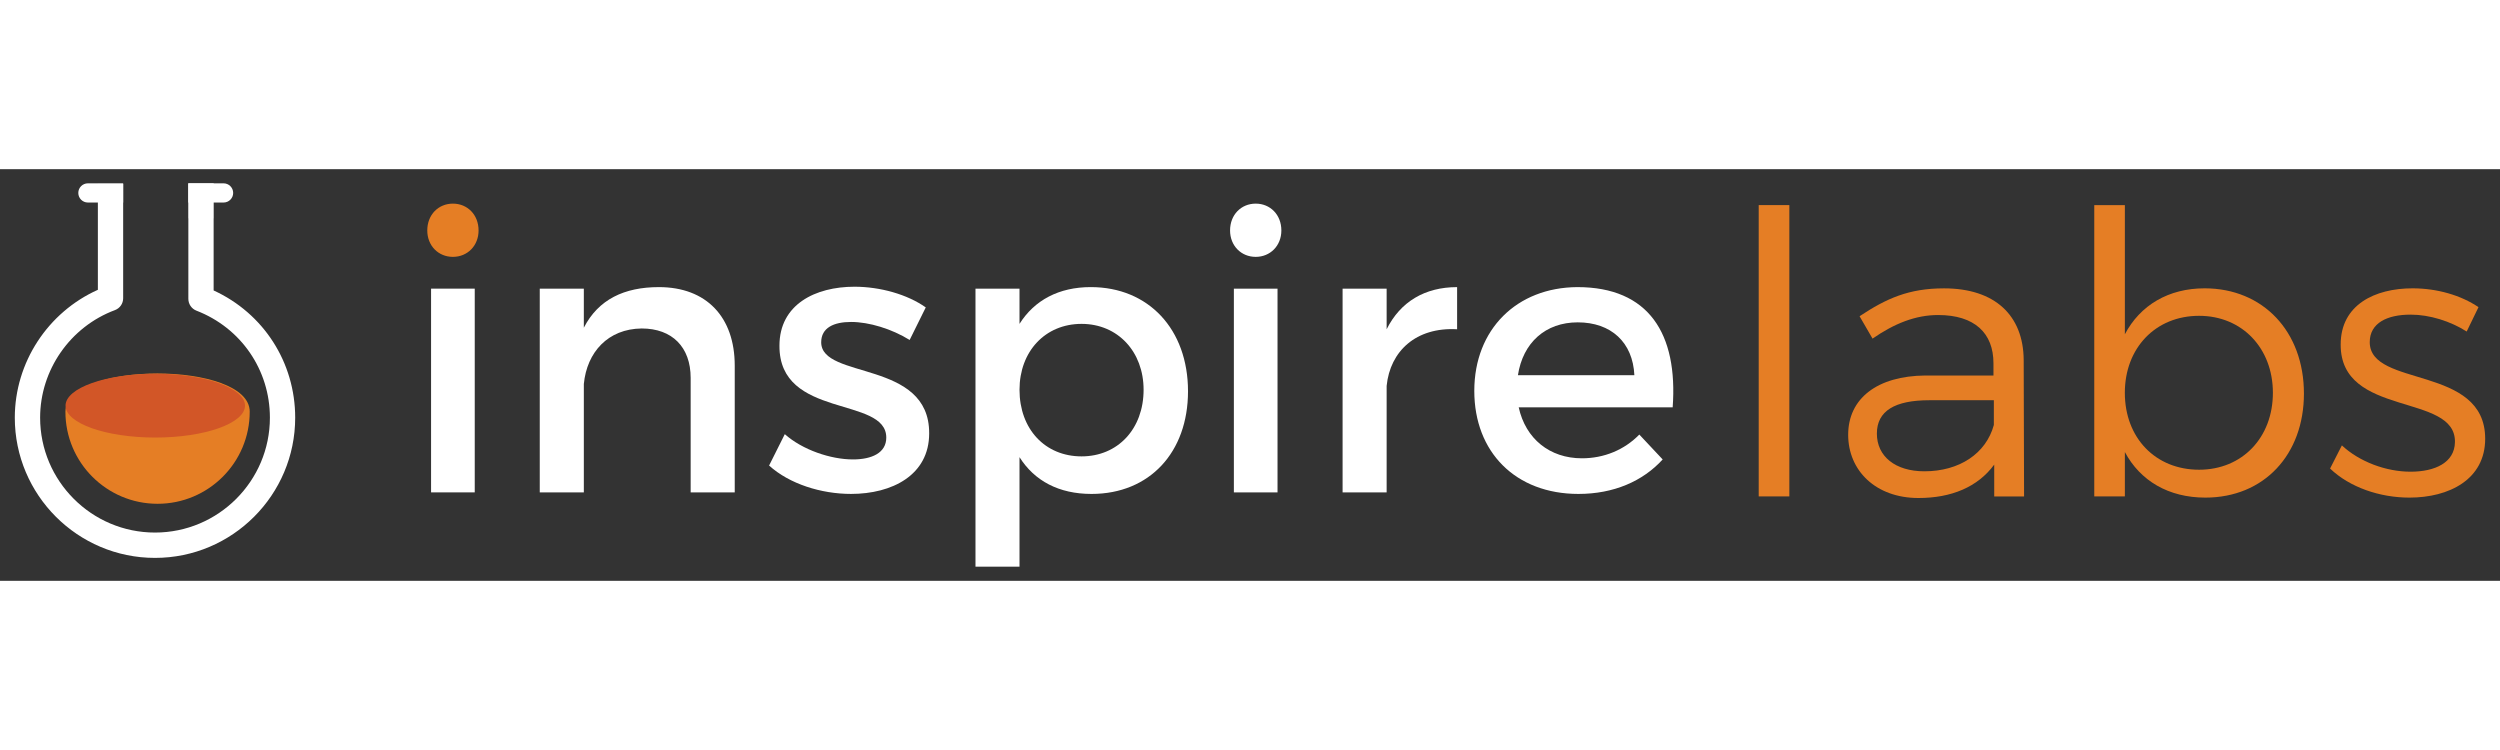 <svg width="200" height="60" version="1.1" id="Layer_1" xmlns="http://www.w3.org/2000/svg" xmlns:xlink="http://www.w3.org/1999/xlink" x="0px" y="0px"
	 viewBox="0 0 189.79 31.25" style="enable-background:new 0 0 189.79 31.25;" xml:space="preserve">
<rect x="0" y="0" width="189.79" height="31.25" fill="#333333" stroke="none"/>
<path id="inspire-dot" style="fill:#E57E25;" d="M36.331,4.652c0,1.161-0.844,2.005-1.949,2.005
	c-1.104,0-1.945-0.844-1.945-2.005c0-1.192,0.842-2.037,1.945-2.037C35.487,2.615,36.331,3.459,36.331,4.652z"/>
<g style="fill:white" id="inspire-text">
	<rect x="32.725" y="9.069"  width="3.315" height="15.467"/>
	<path d="M55.778,14.913v9.623h-3.346v-8.692c0-2.327-1.395-3.751-3.721-3.751
		c-2.557,0.029-4.156,1.802-4.389,4.215v8.228h-3.346V9.069h3.346v2.967c1.105-2.154,3.08-3.083,5.698-3.083
		C53.626,8.952,55.778,11.222,55.778,14.913z"/>
	<path d="M70.28,10.494l-1.223,2.471c-1.365-0.844-3.081-1.367-4.447-1.367c-1.309,0-2.268,0.437-2.268,1.542
		c0,2.847,8.227,1.308,8.197,6.92c0,3.167-2.82,4.593-5.93,4.593c-2.268,0-4.68-0.758-6.223-2.154l1.193-2.383
		c1.336,1.192,3.488,1.919,5.174,1.919c1.425,0,2.53-0.493,2.53-1.658c0-3.168-8.141-1.395-8.11-6.977
		c0-3.139,2.73-4.477,5.697-4.477C66.819,8.924,68.883,9.505,70.28,10.494z"/>
	<path d="M90.189,16.863c0,4.621-2.907,7.791-7.327,7.791c-2.47,0-4.33-0.989-5.465-2.791v8.314h-3.342V9.069
		h3.342v2.675c1.135-1.802,2.995-2.792,5.408-2.792C87.194,8.952,90.189,12.153,90.189,16.863z M86.817,16.746
		c0-2.88-1.949-5.002-4.711-5.002c-2.762,0-4.709,2.094-4.709,5.002c0,2.994,1.947,5.057,4.709,5.057
		C84.868,21.803,86.817,19.71,86.817,16.746z"/>
	<path  d="M97.276,4.652c0,1.161-0.844,2.005-1.947,2.005c-1.105,0-1.947-0.844-1.947-2.005
		c0-1.192,0.842-2.037,1.947-2.037C96.432,2.615,97.276,3.459,97.276,4.652z M93.671,24.536V9.069h3.314v15.467H93.671z"/>
	<path  d="M105.268,12.153c1.047-2.095,2.907-3.2,5.35-3.2v3.2c-3.111-0.176-5.088,1.656-5.35,4.301v8.083
		h-3.344V9.069h3.344V12.153z"/>
	<path  d="M126.983,18.082h-11.688c0.522,2.385,2.354,3.867,4.797,3.867c1.686,0,3.227-0.641,4.359-1.802
		l1.773,1.889c-1.51,1.656-3.721,2.618-6.396,2.618c-4.768,0-7.905-3.17-7.905-7.822c0-4.679,3.226-7.85,7.819-7.879
		C125.18,8.952,127.389,12.5,126.983,18.082z M124.075,15.64c-0.117-2.5-1.771-4.012-4.302-4.012c-2.444,0-4.159,1.541-4.538,4.012
		H124.075z"/>
</g>
<path id="flask-bottom" style="fill:#E57E25;" d="M18.958,18.408c0,3.863-3.133,6.994-6.996,6.994
	c-3.863,0-6.996-3.131-6.996-6.994C4.966,14.544,18.958,14.544,18.958,18.408z"/>
<ellipse id="flask-top" style="fill:#D25627;" cx="11.788" cy="17.951" rx="6.812" ry="2.423"/>
<path style="fill:#FFFFFF;" d="M16.218,9.206V3.731h0.005V1.074h-1.931v2.657h0.007v6.111c0,0.398,0.242,0.754,0.612,0.898
	c3.389,1.309,5.579,4.5,5.579,8.125c0,4.808-3.914,8.721-8.723,8.721c-4.808,0-8.721-3.913-8.721-8.721
	c0-3.616,2.282-6.897,5.679-8.166c0.377-0.139,0.625-0.497,0.625-0.898v-8.68h-1.92v8.036c-3.798,1.701-6.306,5.519-6.306,9.708
	c0,5.868,4.775,10.644,10.643,10.644c5.869,0,10.643-4.776,10.643-10.644C22.411,14.663,20.001,10.939,16.218,9.206z"/>
<path style="fill:#FFFFFF;" d="M8.57,1.074H7.893H6.673c-0.402,0-0.729,0.327-0.729,0.729c0,0.402,0.326,0.729,0.729,0.729h1.221
	H8.57h0.78V1.074H8.57z"/>
<path style="fill:#FFFFFF;" d="M15.077,1.074h0.678h1.218c0.401,0,0.729,0.327,0.729,0.729c0,0.402-0.327,0.729-0.729,0.729h-1.218
	h-0.678h-0.781V1.074H15.077z"/>
<g id="labs-text" style="fill:#E57E25;">
	<path  d="M133.514,24.842V2.727h2.326v22.115H133.514z"/>
	<path  d="M151.393,22.428c-1.25,1.7-3.248,2.535-5.751,2.535c-3.248,0-5.336-2.085-5.336-4.8
		c0-2.74,2.179-4.47,5.872-4.5h5.158V14.74c0-2.297-1.43-3.668-4.201-3.668c-1.73,0-3.342,0.656-4.98,1.791l-0.984-1.7
		c2.027-1.342,3.727-2.116,6.408-2.116c3.877,0,6.022,2.058,6.051,5.425l0.029,10.372h-2.266V22.428z M151.365,19.42v-1.88h-4.888
		c-2.621,0-3.992,0.805-3.992,2.534s1.399,2.862,3.607,2.862C148.743,22.936,150.77,21.595,151.365,19.42z"/>
	<path  d="M174.905,17.034c0,4.65-3.043,7.899-7.482,7.899c-2.801,0-4.949-1.281-6.112-3.459v3.368h-2.323
		V2.727h2.323v9.806c1.163-2.207,3.312-3.488,6.052-3.488C171.805,9.045,174.905,12.325,174.905,17.034z M172.549,16.975
		c0-3.371-2.324-5.843-5.604-5.843c-3.307,0-5.636,2.444-5.636,5.843c0,3.426,2.329,5.841,5.636,5.841
		C170.225,22.816,172.549,20.373,172.549,16.975z"/>
	<path  d="M188.157,10.475l-0.896,1.85c-1.221-0.778-2.801-1.283-4.259-1.283
		c-1.759,0-3.101,0.626-3.101,2.087c0,3.488,8.764,1.699,8.764,7.334c0,3.098-2.744,4.47-5.754,4.47
		c-2.234,0-4.531-0.776-6.021-2.207l0.896-1.757c1.341,1.251,3.366,1.997,5.217,1.997c1.847,0,3.337-0.686,3.366-2.236
		c0.091-3.786-8.703-1.848-8.674-7.423c0-3.011,2.593-4.262,5.455-4.262C185.028,9.045,186.846,9.582,188.157,10.475z"/>
</g>
</svg>
